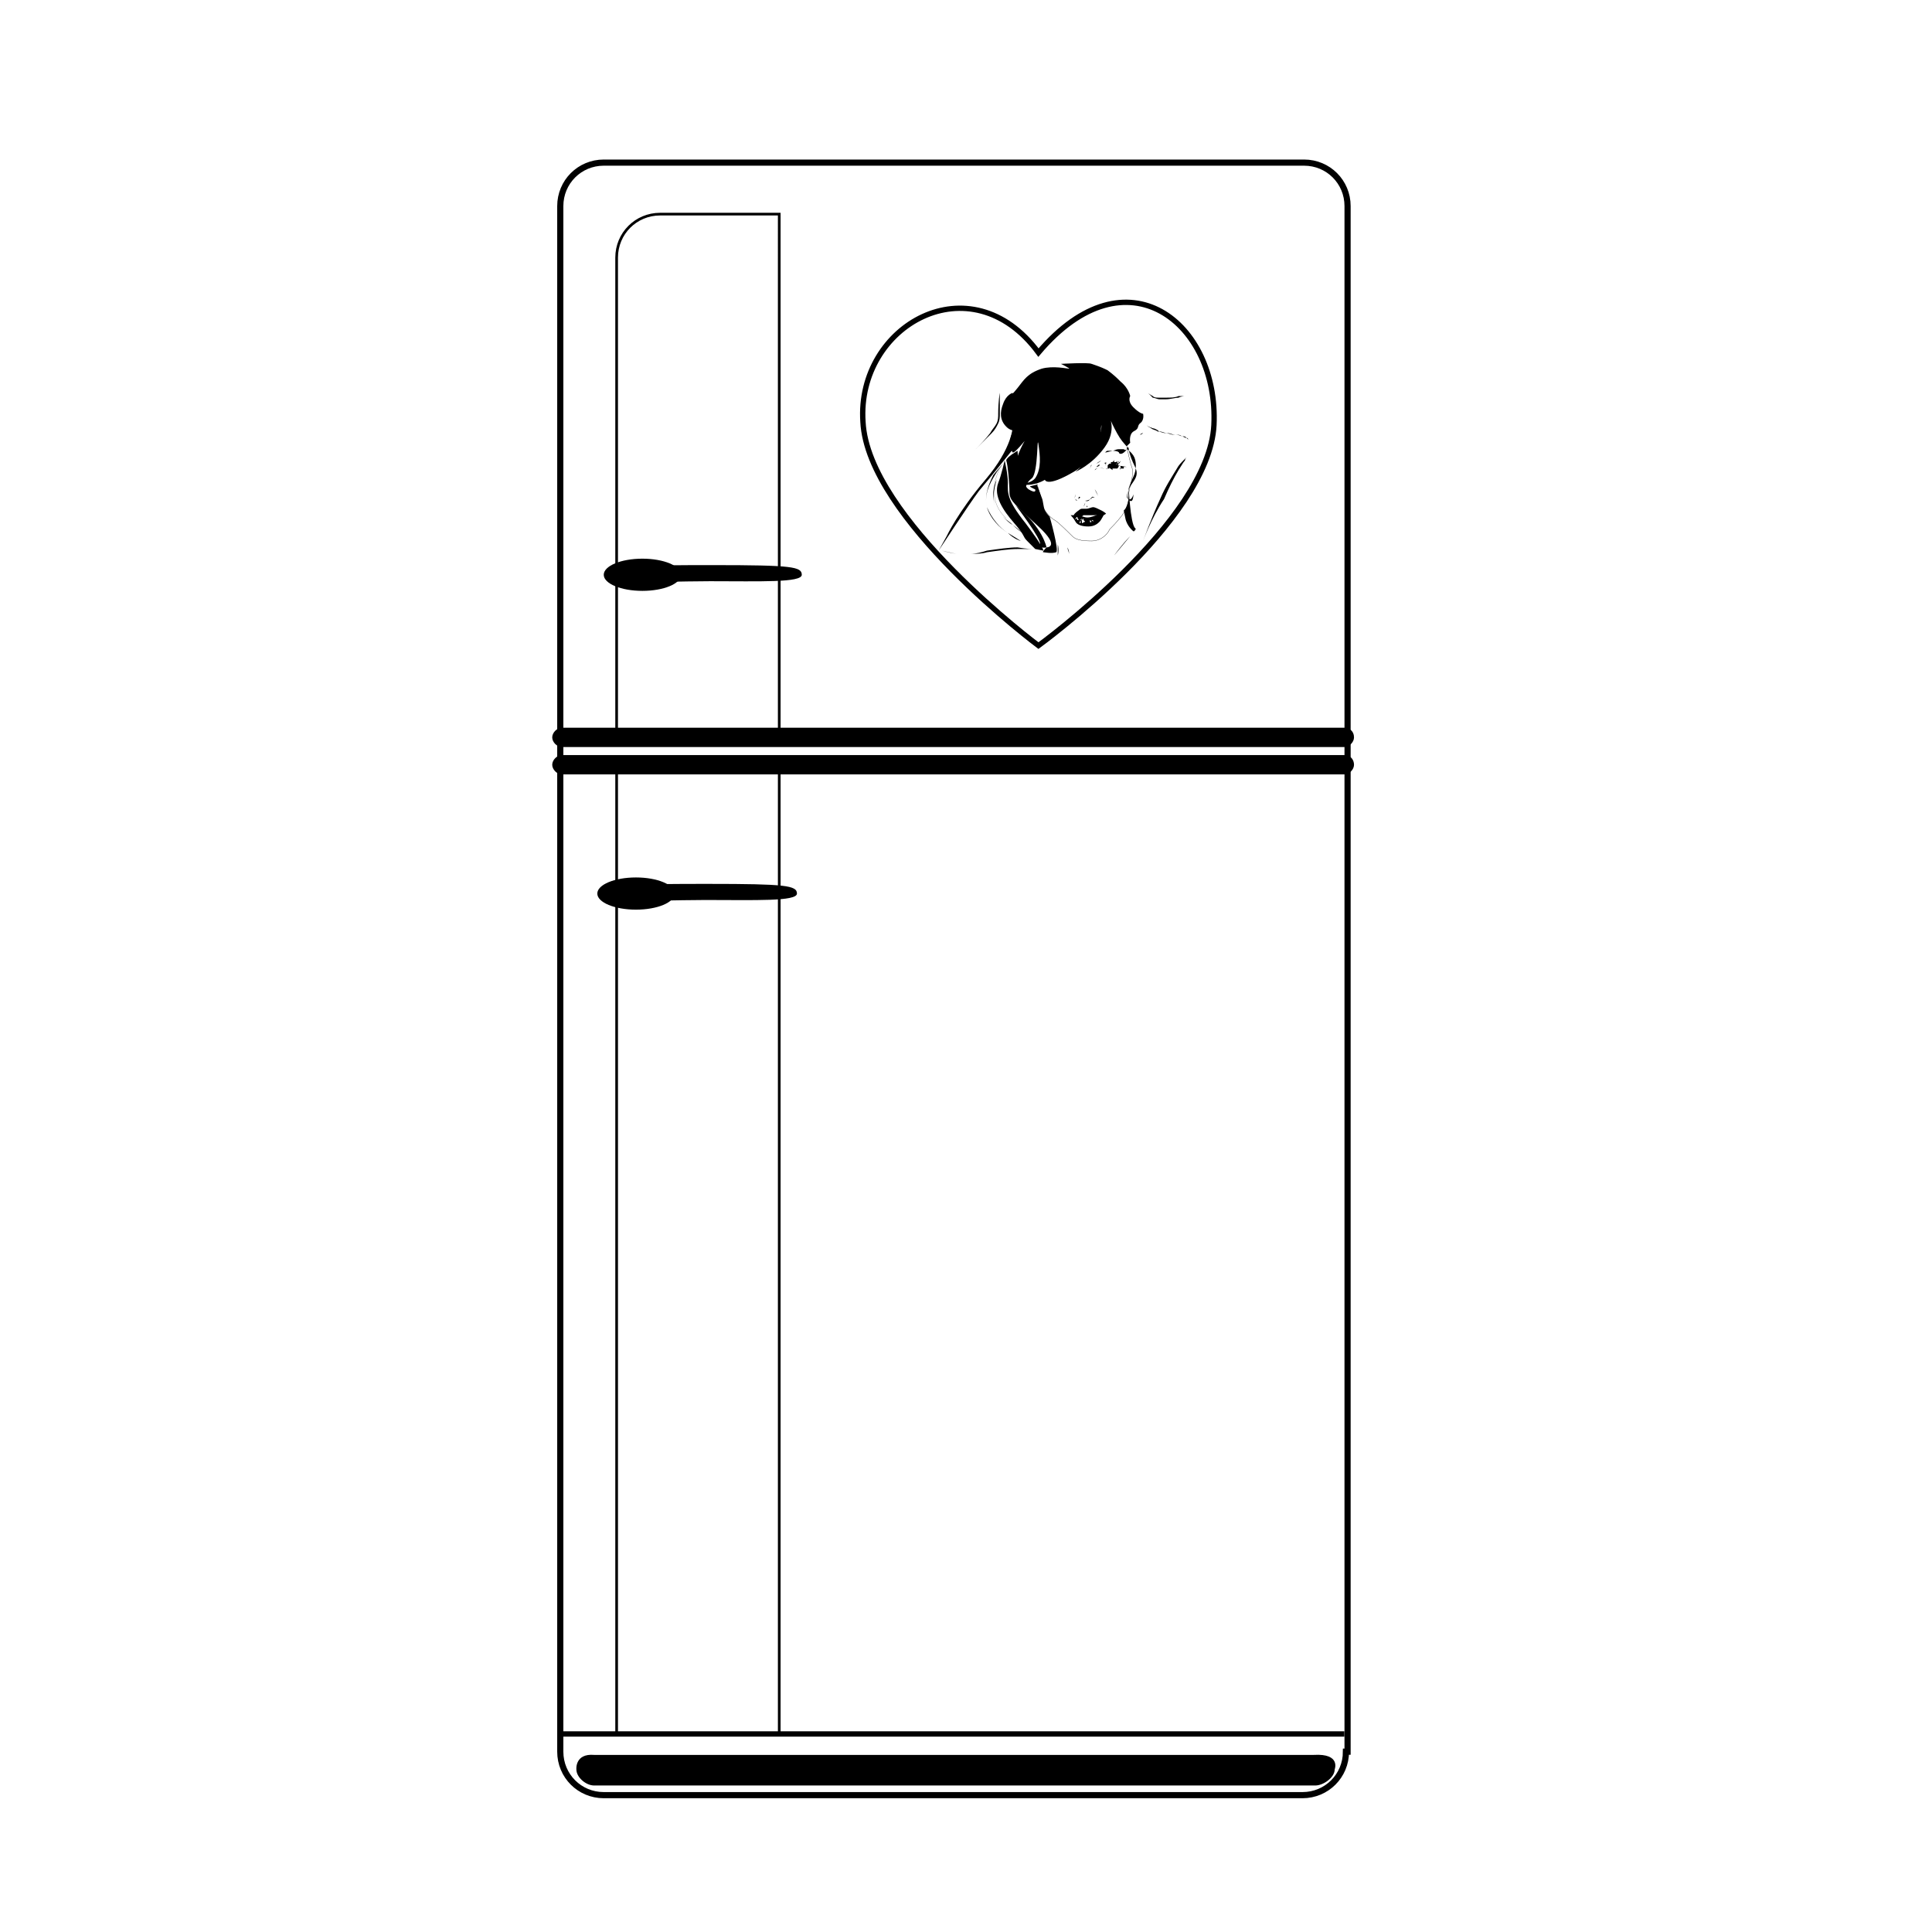 <?xml version="1.0" encoding="utf-8"?>
<!-- Generator: Adobe Illustrator 18.1.1, SVG Export Plug-In . SVG Version: 6.00 Build 0)  -->
<svg version="1.1" id="Слой_1" xmlns="http://www.w3.org/2000/svg" xmlns:xlink="http://www.w3.org/1999/xlink" x="0px" y="0px"
	 viewBox="0 0 120 120" enable-background="new 0 0 120 120" xml:space="preserve">
<path fill="none" stroke="#000000" stroke-width="0.382" stroke-miterlimit="10" d="M83.6,108.8c0,1.5-1.2,2.7-2.7,2.7H37.5
	c-1.5,0-2.7-1.2-2.7-2.7V12.8c0-1.5,1.2-2.7,2.7-2.7H81c1.5,0,2.7,1.2,2.7,2.7V108.8z"/>
<path d="M82.9,109.9c0,0.5-0.7,1-1.2,1H36.9c-0.5,0-1.1-0.5-1.1-1c0,0-0.1-1,1.1-0.9h44.7C83.3,108.9,82.9,109.9,82.9,109.9z"/>
<line fill="none" x1="34.8" y1="107.7" x2="83.6" y2="107.7"/>
<line fill="none" stroke="#000000" stroke-width="0.331" stroke-miterlimit="10" x1="34.7" y1="107.7" x2="83.5" y2="107.7"/>
<path d="M84.1,45.8c0,0.3-0.3,0.6-0.6,0.6H34.9c-0.3,0-0.6-0.3-0.6-0.6l0,0c0-0.3,0.3-0.6,0.6-0.6h48.6
	C83.8,45.2,84.1,45.4,84.1,45.8L84.1,45.8z"/>
<path d="M84.1,47.5c0,0.3-0.3,0.6-0.6,0.6H34.9c-0.3,0-0.6-0.3-0.6-0.6l0,0c0-0.3,0.3-0.6,0.6-0.6h48.6
	C83.9,46.9,84.1,47.2,84.1,47.5L84.1,47.5z"/>
<path fill="none" stroke="#000000" stroke-width="0.166" stroke-miterlimit="10" d="M48.4,45.4l-10.1,0V16c0-1.5,1.2-2.7,2.7-2.7
	h7.4V45.4z"/>
<rect x="38.3" y="47.8" fill="none" stroke="#000000" stroke-width="0.166" stroke-miterlimit="10" width="10.1" height="59.9"/>
<ellipse cx="39.9" cy="35.7" rx="2.4" ry="1"/>
<path d="M49.8,35.7c0,0.5-2.6,0.4-5.7,0.4c-1.9,0-3.7,0.1-4.7,0c-0.7,0-0.8-0.2-0.8-0.4c0-0.2,0-0.4,0.6-0.5c1-0.1,3.2-0.1,5.1-0.1
	C49.2,35.1,49.8,35.2,49.8,35.7z"/>
<ellipse cx="39.5" cy="55.5" rx="2.4" ry="1"/>
<path d="M49.5,55.5c0,0.5-2.6,0.4-5.7,0.4c-1.9,0-3.7,0.1-4.7,0c-0.7,0-0.8-0.2-0.8-0.4c0-0.2,0-0.4,0.6-0.5c1-0.1,3.2-0.1,5.1-0.1
	C48.8,54.9,49.5,55,49.5,55.5z"/>
<path fill="none" stroke="#000000" stroke-width="0.331" stroke-miterlimit="10" d="M75.4,26.4c-0.3,6-10.9,13.7-10.9,13.7
	s-10.6-7.9-10.9-13.9c-0.4-6,6.7-10,10.9-4.3C70,15.4,75.7,20.1,75.4,26.4z"/>
<g>
	<path fill="none" stroke="#000000" stroke-width="1.687528e-002" stroke-miterlimit="10" d="M70,27.8c0,0,0.2,1,0.3,1.2
		c0.1,0.3,0,0.9-0.1,1.2s-0.1,0.6-0.1,0.8c0,0.1-0.1,0.6-0.4,1c-0.3,0.4-0.7,0.8-0.8,0.9c0,0.1-0.4,0.7-1.1,0.7s-1-0.1-1.2-0.3
		s-0.9-0.9-1.1-1c-0.2-0.1-0.6-0.5-0.7-0.8c-0.1-0.3-0.1-0.5-0.2-0.8c-0.1-0.3-0.2-0.7-0.2-0.7"/>
	<path d="M68.4,31.7c-0.2-0.1-0.4-0.2-0.5-0.2s-0.3,0.1-0.4,0.1c0,0-0.1,0-0.1,0c-0.1,0-0.1,0-0.2,0c-0.1,0-0.2,0.1-0.2,0.1
		s-0.3,0.2-0.3,0.3c0,0.1-0.1,0.1-0.1,0.1s0.2,0,0.3,0c0,0,0.1,0,0.2,0c0.1,0,0.2-0.1,0.2-0.1s0.1,0,0.2,0c0.1,0,0.1,0,0.1,0
		s0,0,0,0c0,0,0,0,0,0s0.1,0,0.2,0c0.1,0,0.1,0,0.2,0c0.1,0,0.1,0,0.2,0c0.1,0,0.1,0,0.1,0s0.1,0,0.2,0s0.2-0.1,0.2-0.1
		S68.6,31.8,68.4,31.7z M66.9,31.9C66.9,31.9,66.9,31.9,66.9,31.9C66.9,31.9,66.9,31.9,66.9,31.9C66.9,31.9,66.9,31.9,66.9,31.9
		C66.9,31.9,66.9,31.9,66.9,31.9C66.9,31.9,66.9,31.9,66.9,31.9C66.9,31.9,66.9,31.9,66.9,31.9C66.9,31.8,66.9,31.8,66.9,31.9
		C66.9,31.8,66.9,31.8,66.9,31.9C66.9,31.8,66.9,31.8,66.9,31.9C66.9,31.8,66.9,31.8,66.9,31.9C66.9,31.9,66.9,31.9,66.9,31.9
		C66.9,31.9,66.9,31.9,66.9,31.9C66.9,31.9,66.9,31.9,66.9,31.9C66.9,31.9,66.9,31.9,66.9,31.9C66.9,31.9,66.9,31.9,66.9,31.9
		C66.9,31.9,66.9,31.9,66.9,31.9C66.9,31.9,66.9,31.9,66.9,31.9C66.9,31.9,66.9,31.9,66.9,31.9C66.9,31.9,66.9,31.9,66.9,31.9z
		 M67.5,31.8C67.5,31.8,67.5,31.8,67.5,31.8C67.5,31.8,67.5,31.8,67.5,31.8C67.5,31.8,67.5,31.8,67.5,31.8
		C67.5,31.8,67.5,31.8,67.5,31.8C67.5,31.8,67.5,31.8,67.5,31.8C67.5,31.7,67.5,31.7,67.5,31.8C67.5,31.7,67.5,31.7,67.5,31.8
		C67.5,31.7,67.5,31.7,67.5,31.8c0-0.1,0-0.1,0-0.1c0,0,0,0,0,0c0,0,0,0,0,0c0,0,0,0,0,0s0,0,0,0c0,0,0,0,0,0c0,0,0,0,0,0
		C67.5,31.7,67.5,31.7,67.5,31.8C67.5,31.7,67.5,31.7,67.5,31.8C67.5,31.7,67.5,31.8,67.5,31.8C67.5,31.8,67.5,31.8,67.5,31.8z
		 M67.6,31.7C67.6,31.7,67.6,31.7,67.6,31.7C67.6,31.8,67.6,31.8,67.6,31.7C67.6,31.8,67.6,31.8,67.6,31.7
		C67.6,31.8,67.6,31.8,67.6,31.7C67.6,31.8,67.6,31.8,67.6,31.7C67.6,31.7,67.6,31.7,67.6,31.7C67.6,31.7,67.6,31.7,67.6,31.7
		C67.6,31.6,67.6,31.6,67.6,31.7C67.6,31.6,67.6,31.6,67.6,31.7C67.6,31.6,67.6,31.6,67.6,31.7C67.6,31.6,67.6,31.6,67.6,31.7
		C67.6,31.6,67.6,31.6,67.6,31.7C67.6,31.6,67.6,31.6,67.6,31.7C67.6,31.6,67.6,31.7,67.6,31.7C67.6,31.7,67.6,31.7,67.6,31.7z
		 M68.2,31.8C68.2,31.8,68.2,31.8,68.2,31.8C68.2,31.8,68.2,31.8,68.2,31.8C68.2,31.8,68.2,31.8,68.2,31.8
		C68.2,31.8,68.2,31.8,68.2,31.8C68.2,31.8,68.2,31.8,68.2,31.8C68.1,31.8,68.1,31.8,68.2,31.8C68.1,31.8,68.1,31.8,68.2,31.8
		C68.2,31.8,68.2,31.8,68.2,31.8C68.2,31.8,68.2,31.8,68.2,31.8C68.2,31.8,68.2,31.8,68.2,31.8C68.2,31.8,68.2,31.8,68.2,31.8
		C68.2,31.8,68.2,31.8,68.2,31.8C68.2,31.8,68.2,31.8,68.2,31.8z"/>
	<g>
		<path d="M67.6,31.9c0,0,0.1,0,0.2,0c0.1,0,0.1,0,0.1-0.1c0,0,0-0.1,0-0.1c0,0,0,0,0,0.1c0,0-0.1,0.1-0.1,0.1
			C67.7,32,67.6,31.9,67.6,31.9z"/>
	</g>
	<g>
		<path d="M67.1,32l0.1,0c0,0,0,0,0,0c0,0,0,0,0.1,0l0.2,0l0,0l0-0.1l0,0.1l0,0l-0.2,0c0,0,0,0-0.1,0c0,0,0,0,0,0L67.1,32z"/>
	</g>
	<g>
		<path d="M67.9,31.9C67.9,31.9,67.9,31.9,67.9,31.9C67.9,31.9,68,31.9,67.9,31.9c0.1,0,0.2,0,0.2,0S68.1,31.9,67.9,31.9
			C68,31.9,67.9,31.9,67.9,31.9C67.9,31.9,67.9,31.9,67.9,31.9L67.9,31.9z"/>
	</g>
	<g>
		<path d="M68,30.4c0,0,0.1,0.2,0.2,0.4c0,0.1,0,0.1,0,0.1c0,0-0.1,0.1-0.1,0.1c-0.1,0.1-0.1,0.1-0.1,0.1s0,0,0.1-0.1
			c0,0,0.1-0.1,0.1-0.1c0,0,0-0.1,0-0.1C68.1,30.5,68,30.4,68,30.4z"/>
	</g>
	<g>
		<path d="M66.8,30.7C66.8,30.7,66.8,30.7,66.8,30.7c0,0.2-0.1,0.2,0,0.3c0,0.1,0.1,0.1,0.2,0.1c0.1,0,0.1,0,0.1,0s0,0-0.1,0
			c-0.1,0-0.1,0-0.2-0.1C66.7,30.9,66.8,30.8,66.8,30.7C66.8,30.7,66.8,30.7,66.8,30.7z"/>
	</g>
	<g>
		<path d="M66.9,31c0,0,0.1,0,0.2-0.1c0.1,0,0.1,0,0.1,0c0,0,0,0,0,0s0,0-0.1,0c0,0-0.1-0.1-0.1,0C67,31,66.9,31,66.9,31z"/>
	</g>
	<g>
		<path d="M67.4,31.1c0,0,0.2,0,0.3-0.1c0.1-0.1,0.1-0.1,0.2-0.1c0.1,0,0.1,0,0.1,0s0,0-0.1,0c-0.1,0-0.1,0.1-0.2,0.1
			C67.6,31.2,67.4,31.1,67.4,31.1z"/>
	</g>
	<path d="M67.8,30.9c0,0,0.1,0,0.1,0c0,0,0.1,0,0.1,0C68,30.9,67.8,30.8,67.8,30.9z"/>
	<path d="M67.2,31C67.2,31,67.2,31,67.2,31c-0.1,0-0.1,0-0.1,0L67.2,31z"/>
	<g>
		<path d="M67.1,32.8c0,0,0.3-0.1,0.6-0.1c0.3,0,0.6,0,0.6,0s-0.3,0-0.6,0C67.4,32.7,67.1,32.8,67.1,32.8z"/>
	</g>
	<g>
		<path d="M68.3,28.9c0,0-0.1,0.1-0.2,0.1C68,29.1,68,29.2,68,29.2c0,0,0-0.1,0.1-0.2C68.2,28.9,68.3,28.8,68.3,28.9L68.3,28.9z"/>
	</g>
	<g>
		<path d="M68,29.2c0,0,0-0.1,0.2-0.1c0.1-0.1,0.3,0,0.4,0c0.2,0,0.3,0,0.4-0.1c0.1,0,0.2-0.1,0.2-0.1c0,0-0.1,0.1-0.2,0.1
			c-0.1,0.1-0.3,0.1-0.4,0.1c-0.2,0-0.3-0.1-0.4,0C68.1,29.1,68,29.2,68,29.2z"/>
	</g>
	<g>
		<path d="M69.1,28.8C69.1,28.8,69.1,28.9,69.1,28.8c-0.2,0.1-0.2,0.2-0.3,0.2c-0.1,0-0.2,0-0.2,0c-0.1,0-0.1,0-0.1,0s0,0,0.1,0
			c0.1,0,0.2,0,0.2,0C68.9,29,68.9,28.9,69.1,28.8C69.1,28.9,69.1,28.8,69.1,28.8z"/>
	</g>
	<path fill="none" stroke="#000000" stroke-width="8.437641e-003" stroke-miterlimit="10" d="M68.1,29C68.1,29,68.2,29,68.1,29"/>
	<path d="M69.5,28.1c-0.1-0.1-0.3-0.1-0.4-0.1c0,0,0,0,0,0c0,0-0.1,0-0.1,0c0,0,0,0-0.1,0c0,0,0,0,0,0c0,0-0.1,0-0.1,0
		c-0.1,0-0.1,0.1-0.2,0.1c0,0,0,0,0,0c0,0,0,0,0,0c0,0,0,0,0,0c0,0,0,0,0,0c0,0,0,0,0,0c0,0,0,0,0,0c0,0,0,0,0,0c0,0,0,0,0,0
		c0,0,0,0,0,0c0,0,0,0-0.1,0c0,0,0,0,0,0c0,0-0.1,0-0.1,0c0,0,0,0-0.1,0c0,0,0,0,0,0c0,0-0.1,0-0.1,0c0,0-0.1,0-0.1,0c0,0,0,0,0,0
		c0,0,0,0,0,0c0,0,0,0,0,0c0,0,0,0,0,0c0,0,0,0,0,0c0,0,0,0,0.1,0c0,0,0,0,0,0c0,0,0,0,0,0c0,0,0,0,0,0l-0.1,0c0,0,0,0,0,0
		c0,0,0,0,0,0c0,0,0,0,0,0c0,0,0,0,0,0c0,0,0,0,0,0c0,0,0.1,0,0.1,0c0,0,0,0,0,0c0,0,0-0.1,0.1,0c0,0,0,0,0,0c0,0,0,0,0,0
		c0,0,0,0,0,0c0,0,0,0,0,0c0,0,0,0,0,0c0,0,0,0,0,0c0,0,0,0,0,0c0,0,0.1,0,0.1,0c0,0,0,0,0,0c0,0,0,0,0,0c0,0,0,0,0,0c0,0,0,0,0,0
		c0,0,0,0,0,0c0,0,0,0,0,0c0,0,0,0,0,0c0,0,0,0,0.1,0c0,0,0,0,0.1,0c0,0,0,0,0.1,0c0,0,0,0,0,0c0,0,0,0,0,0c0,0,0.4-0.1,0.4-0.1
		c0.1,0,0.2-0.1,0.4-0.1c0.1,0,0.2,0,0.3,0c0,0,0.1,0.1,0.2,0C69.7,28.3,69.5,28.2,69.5,28.1z M68.3,28.6
		C68.3,28.5,68.3,28.5,68.3,28.6C68.3,28.5,68.3,28.5,68.3,28.6z"/>
	<path d="M69.5,28.8C69.5,28.8,69.5,28.8,69.5,28.8C69.5,28.8,69.5,28.8,69.5,28.8C69.5,28.8,69.5,28.7,69.5,28.8
		C69.5,28.7,69.5,28.7,69.5,28.8c0.1-0.1,0.1-0.2,0.1-0.2c0,0,0,0.1,0,0.1C69.5,28.7,69.5,28.7,69.5,28.8
		C69.4,28.8,69.4,28.8,69.5,28.8L69.5,28.8c-0.1-0.1,0-0.1,0-0.2c0,0,0,0,0,0.1c0,0,0,0,0,0c0,0,0,0,0,0c0,0-0.1,0.1-0.1,0.1
		c0,0,0,0,0,0c0,0,0,0,0-0.1c0,0-0.1,0.1-0.1,0.1c0,0,0.1-0.1,0.1-0.1c0,0,0-0.1,0-0.1c0,0,0,0.1-0.1,0.1l0,0c0,0,0,0,0,0
		c0,0,0,0-0.1,0c0,0,0,0,0,0l0,0c0,0,0,0,0,0c0,0,0-0.1,0-0.1c0,0,0-0.1,0-0.1c0,0,0,0.1,0,0.1c0,0,0,0,0,0c0,0,0,0,0-0.1
		c0,0.1,0,0.1-0.1,0.2c0,0,0,0,0,0c0,0,0,0,0,0c0,0,0,0,0,0c0,0,0,0,0,0c0,0,0,0,0,0c0,0,0,0,0,0c0,0,0,0,0,0c0-0.1,0-0.1,0-0.2
		c0,0,0,0.1,0,0.1c0,0,0,0,0,0c0,0,0,0,0,0c0,0,0,0,0,0c0,0,0,0,0,0c0,0,0,0.1,0,0.1c0,0,0,0,0,0c0,0,0,0,0,0c0,0,0,0,0,0
		c0,0,0,0,0,0c0,0,0,0,0,0c0,0,0,0,0,0c0,0,0-0.1,0-0.1c0,0,0,0,0,0l0,0.1c0,0,0,0,0,0c0,0,0-0.1,0-0.1c0,0,0,0,0,0c0,0,0,0.1,0,0.1
		c0,0,0,0,0,0c0,0,0,0,0,0c0,0,0,0,0-0.1c0,0,0,0,0,0.1c0,0,0,0,0,0c0,0,0,0,0,0c0,0,0,0,0,0l0,0l0,0c0,0,0,0,0,0c0,0,0,0,0,0
		c0,0,0,0,0,0c0,0,0,0,0,0c0,0,0,0,0,0c0,0,0,0,0,0c0,0,0,0,0,0c0,0,0,0,0,0c0,0,0,0,0,0c0,0,0,0,0,0c0,0,0,0,0,0c0,0,0,0,0,0
		c0,0,0,0,0,0l0,0c0,0,0,0,0,0c0,0,0,0,0,0c0,0,0,0-0.1,0c0,0,0,0.1,0,0.1l0,0c0,0,0,0,0,0c0,0,0,0,0,0c0,0,0,0,0,0c0,0,0,0,0,0
		c0,0,0,0,0,0c0,0,0,0,0-0.1c0,0,0,0,0,0c0,0,0,0,0,0c0,0,0,0,0,0c0,0,0,0,0,0c0,0,0,0,0,0c0,0,0,0,0,0l0,0c0,0,0,0,0,0c0,0,0,0,0,0
		c0,0,0,0,0,0c0,0,0,0,0,0c0,0,0,0,0,0c0,0,0,0,0,0c0,0,0,0,0,0c0,0,0,0,0,0c0,0,0,0,0,0c0,0,0,0,0,0.1c0,0,0,0,0,0c0,0,0,0,0,0
		c0,0,0,0,0,0c0,0,0,0,0,0c0,0,0,0,0,0c0,0,0,0,0,0c0,0,0,0,0,0l0,0c0,0,0,0,0,0c0,0,0,0-0.1,0c0,0,0,0-0.1,0.1c0,0,0,0,0,0
		c0,0,0,0,0,0c0,0,0,0,0,0c0,0,0,0,0,0c0,0,0,0,0,0c0,0,0,0,0,0c0,0,0,0,0,0.1c0,0,0,0,0,0c0,0,0,0,0,0.1c0,0,0,0,0,0c0,0,0,0,0.1,0
		c0,0,0,0,0,0c0,0,0-0.1,0-0.1c0,0,0,0,0,0c0,0,0,0,0,0c0,0,0,0,0-0.1c0,0,0,0,0,0c0,0,0,0,0,0c0,0,0,0,0,0c0,0,0,0,0,0c0,0,0,0,0,0
		c0,0,0,0,0,0.1c0,0.1,0.1,0.1,0.2,0.2c0,0,0,0,0,0c0,0,0,0,0,0c0,0,0,0,0,0c0,0,0,0,0-0.1c0,0,0,0,0,0c0,0,0,0,0.1,0c0,0,0,0,0,0
		l0,0c0,0,0,0,0,0c0,0,0,0,0,0c0,0,0,0,0,0c0,0,0,0,0,0c0,0,0,0,0,0c0,0,0,0,0,0c0,0,0,0,0,0c0,0,0,0,0,0c0,0,0.1,0,0.2,0
		c0.1-0.1,0.1-0.2,0.1-0.2c0,0,0.1,0,0.1,0.1c0,0,0,0,0,0c0,0,0,0.1,0,0.1c0,0,0,0,0,0c0,0,0,0,0.1,0c0,0,0,0,0,0c0,0-0.1,0-0.1,0
		c0,0,0,0,0,0c0,0,0,0,0,0c0,0,0,0,0,0c0,0,0,0,0,0c0,0,0,0,0,0c0,0-0.1,0-0.1,0c0,0,0.1,0,0.1,0.1c0,0,0,0,0,0c0,0,0,0,0-0.1l0,0
		c0,0,0,0,0,0c0,0,0,0,0,0c0,0,0,0,0,0c0,0,0,0,0.1,0c0,0,0,0,0,0.1c0,0,0,0,0,0c0,0,0,0,0,0c0,0,0,0,0,0c0,0,0,0,0,0c0,0,0,0,0,0
		c0,0,0,0,0,0c0,0,0,0,0-0.1c0,0,0,0,0,0l0,0c0,0,0,0,0,0c0,0,0,0,0,0l0,0c0,0,0,0,0,0c0,0,0,0,0,0c0,0,0,0,0,0c0.1,0,0.1,0,0.2,0
		c0,0,0,0,0,0c0,0,0,0-0.1,0l0,0c0,0,0,0,0,0c0-0.1,0,0,0,0c0,0,0,0,0,0c0,0,0,0,0,0c0,0,0,0,0,0c0,0,0,0,0,0c0,0,0,0,0,0
		c0,0,0,0,0-0.1c0,0,0,0,0,0c0,0,0,0,0,0c0,0,0,0,0,0c0,0,0,0,0,0c0,0,0,0,0.1,0c0,0,0,0,0.1,0c0,0,0,0,0,0
		C69.3,28.9,69.4,28.9,69.5,28.8C69.4,28.9,69.4,28.9,69.5,28.8C69.4,28.9,69.5,28.8,69.5,28.8C69.5,28.8,69.5,28.8,69.5,28.8
		C69.5,28.8,69.5,28.8,69.5,28.8C69.5,28.8,69.5,28.8,69.5,28.8C69.5,28.8,69.4,28.8,69.5,28.8C69.4,28.8,69.4,28.8,69.5,28.8z
		 M68.3,28.8C68.3,28.8,68.3,28.8,68.3,28.8C68.3,28.8,68.3,28.8,68.3,28.8C68.3,28.8,68.3,28.8,68.3,28.8
		C68.3,28.8,68.3,28.8,68.3,28.8z M68.3,28.8C68.3,28.8,68.4,28.8,68.3,28.8C68.4,28.8,68.4,28.8,68.3,28.8
		C68.4,28.8,68.4,28.8,68.3,28.8z M68.5,28.9C68.5,28.9,68.5,28.9,68.5,28.9C68.5,28.9,68.5,28.9,68.5,28.9
		C68.5,28.9,68.5,28.9,68.5,28.9z M68.5,29L68.5,29C68.5,29,68.5,29,68.5,29C68.5,29,68.5,29,68.5,29L68.5,29
		C68.5,29,68.5,29,68.5,29z M68.5,28.9C68.5,28.9,68.5,28.9,68.5,28.9C68.5,28.9,68.5,28.9,68.5,28.9C68.5,28.9,68.5,28.9,68.5,28.9
		C68.5,28.9,68.5,28.9,68.5,28.9C68.5,28.9,68.5,28.9,68.5,28.9C68.5,28.9,68.5,28.9,68.5,28.9C68.5,28.9,68.5,28.9,68.5,28.9z
		 M68.7,28.8C68.7,28.9,68.6,28.9,68.7,28.8C68.6,28.8,68.6,28.8,68.7,28.8C68.6,28.8,68.6,28.8,68.7,28.8
		C68.6,28.8,68.6,28.8,68.7,28.8c-0.1,0-0.1-0.1-0.1-0.1C68.6,28.8,68.6,28.8,68.7,28.8c-0.1-0.1-0.1-0.1-0.1-0.1
		C68.6,28.7,68.6,28.7,68.7,28.8c0-0.1,0-0.1,0-0.1C68.6,28.8,68.6,28.8,68.7,28.8C68.7,28.8,68.7,28.8,68.7,28.8
		C68.7,28.8,68.7,28.8,68.7,28.8C68.7,28.8,68.7,28.8,68.7,28.8z M68.8,28.9C68.7,28.9,68.7,28.9,68.8,28.9
		C68.7,28.9,68.7,28.9,68.8,28.9C68.8,28.9,68.8,28.9,68.8,28.9C68.8,28.9,68.8,29,68.8,28.9z M69.1,28.6
		C69.1,28.6,69.1,28.6,69.1,28.6C69.1,28.6,69.1,28.6,69.1,28.6z M69.3,28.8C69.3,28.8,69.4,28.8,69.3,28.8
		C69.4,28.8,69.4,28.8,69.3,28.8C69.4,28.8,69.4,28.9,69.3,28.8z M69.4,28.8C69.4,28.8,69.4,28.8,69.4,28.8
		C69.4,28.8,69.4,28.8,69.4,28.8C69.4,28.8,69.4,28.8,69.4,28.8z"/>
	<path d="M68.5,29.2C68.5,29.1,68.5,29.1,68.5,29.2C68.5,29.1,68.5,29.1,68.5,29.2C68.5,29.1,68.5,29.1,68.5,29.2
		C68.5,29.1,68.5,29.1,68.5,29.2C68.5,29.1,68.5,29.1,68.5,29.2C68.5,29.1,68.5,29.1,68.5,29.2C68.6,29.1,68.6,29.1,68.5,29.2
		C68.5,29.1,68.5,29.2,68.5,29.2z"/>
	<path d="M68.7,29.2C68.6,29.2,68.6,29.2,68.7,29.2C68.6,29.1,68.6,29.1,68.7,29.2C68.6,29.1,68.6,29.1,68.7,29.2
		C68.6,29.1,68.6,29.1,68.7,29.2C68.6,29.1,68.6,29.1,68.7,29.2C68.6,29.1,68.6,29.1,68.7,29.2C68.7,29.1,68.7,29.1,68.7,29.2
		C68.7,29.1,68.7,29.1,68.7,29.2C68.7,29.1,68.7,29.1,68.7,29.2C68.7,29.1,68.7,29.1,68.7,29.2C68.7,29.1,68.7,29.1,68.7,29.2z"/>
	<path d="M68.7,29.1C68.7,29.1,68.8,29.1,68.7,29.1C68.8,29.1,68.8,29.1,68.7,29.1C68.8,29.1,68.8,29.1,68.7,29.1
		C68.8,29.1,68.8,29.1,68.7,29.1C68.8,29.1,68.8,29.2,68.7,29.1C68.8,29.2,68.8,29.2,68.7,29.1C68.7,29.2,68.7,29.1,68.7,29.1
		C68.7,29.1,68.7,29.1,68.7,29.1z"/>
	<path d="M68.3,29.1C68.4,29.1,68.4,29.1,68.3,29.1C68.4,29.1,68.4,29.1,68.3,29.1C68.4,29.1,68.4,29.1,68.3,29.1
		C68.3,29.1,68.3,29.1,68.3,29.1z"/>
	<path d="M68.5,29.1C68.5,29.1,68.5,29.1,68.5,29.1C68.4,29.1,68.4,29.1,68.5,29.1C68.4,29.1,68.4,29.1,68.5,29.1z"/>
	<path d="M68.4,29.1C68.4,29.1,68.4,29.1,68.4,29.1C68.4,29.1,68.4,29.1,68.4,29.1C68.4,29.1,68.4,29.1,68.4,29.1
		C68.4,29.1,68.4,29.1,68.4,29.1z"/>
	<g>
		<path d="M67.9,29.1c0,0,0.1-0.1,0.2-0.3c0.1-0.1,0.3-0.2,0.3-0.2l0,0c0,0-0.1,0.1-0.3,0.2C68,29,67.9,29.1,67.9,29.1z"/>
	</g>
	<path d="M68.8,25.7c0.1,0.1,0.6,1-0.2,2.1s-1.8,1.5-1.8,1.5s0.9-0.7,1.3-1.7c0.4-1,0.3-1.2,0.3-1.2s0,1.9-1.7,2.9
		c-1.7,1-1.8,0.5-1.8,0.5s-0.6,0.4-1.4,0.3c-0.7-0.1,0.4,0.1,0.8-0.4c0.4-0.6,0.3-1.4,0.2-2.1s0,1.7-0.4,2.1
		c-0.4,0.3-0.5,0.7-0.2,0.8s-2.3-0.5,0.4-4.1c2.7-3.6-1.1,1.9-1.4,1.7c0,0-0.3-0.4-0.1-1c0.2-0.6,0.1-0.2-0.3-0.6s-0.4-0.9-0.2-1.4
		c0.2-0.6,0.6-0.7,0.6-0.7s-0.1,0.2,0.3-0.3c0.4-0.5,0.6-0.9,1.5-1.2c0.7-0.2,1.6,0,1.7,0c0.1,0-0.5-0.3-0.5-0.3s1.7-0.1,1.9,0
		c0.6,0.2,0.8,0.3,1,0.4c0.4,0.3,0.6,0.5,0.8,0.7c0.5,0.4,0.6,0.9,0.6,0.9s-0.2,0.3,0.2,0.7c0.4,0.4,0.6,0.4,0.6,0.4
		s0.1,0.4-0.2,0.6c-0.2,0.2,0,0.3-0.4,0.5c-0.3,0.2-0.2,0.7-0.2,0.7l-0.2,0.2l0,0.2c0,0,0.2,0.1,0.4,0.4s0.2,0.9,0,1.3
		c-0.2,0.4-0.5,1.2-0.3,1.4c0.2,0.1,0.3-0.3,0.3-0.3s0,0.8-0.4,0.2C70,30,70.9,29.8,70.5,29c-0.4-0.8-0.4-1.2-0.4-1.2s0,0.1-0.4-0.4
		C69.3,26.9,68.8,25.7,68.8,25.7z"/>
	<path d="M70.1,30.2c0,0,0.1,2.3,0.4,2.6c0.1,0.1,0,0.1,0,0.1c0,0.1-0.1,0.1-0.1,0.1s-0.4-0.3-0.5-0.8c-0.1-0.5-0.1-0.5-0.1-0.5
		s0.2-0.1,0.3-0.7C70.1,30.9,70.1,30.6,70.1,30.2z"/>
	<g>
		<path d="M70.2,29.9C70.2,29.9,70.2,29.9,70.2,29.9c0.1,0,0.2-0.1,0.2-0.2c0.1-0.1,0.1-0.3,0.1-0.3s0,0.1-0.1,0.3
			C70.4,29.8,70.3,29.9,70.2,29.9C70.2,29.9,70.2,29.9,70.2,29.9z"/>
	</g>
	<path d="M62.4,28.6c0,0-0.2,0.9-0.4,1.4c-0.3,0.8,0.3,1.7,1,2.5c0.7,0.8,0.5,0.8,0.8,1.1c0.1,0.1,0.5,0.5,0.5,0.5l0.5,0.1
		c0,0,0.1-0.1-1.1-1.7c-1.2-1.5-1.1-1.9-1.1-2.5C62.6,29.4,62.4,28.6,62.4,28.6z"/>
	<path d="M65,34c0,0,0.9,0-0.5-1.3c-1.4-1.3-1.8-1.6-1.8-2.1c0-0.6-0.1-1.7-0.2-2c0-0.2,0.7-0.6,0.7-0.6s0.1,2,0.7,2.4
		c0.5,0.3,0.4,0,0.4,0s0,0-0.2-0.1s-0.1-0.1-0.1-0.1l0.4-0.1c0,0,0.2,0.5,0.3,0.8c0.1,0.2,0.1,0.6,0.2,0.8c0.1,0.2,0.3,0.4,0.3,0.4
		s0.6,2.1,0.4,2.2c-0.3,0.1-0.7,0-0.8,0S65,34,65,34z"/>
	<path d="M63.1,31.4c0,0,1.6,2.1,1.5,2.4s0.4,0.2,0.4,0.2S64.8,32.8,63.1,31.4z"/>
	<path d="M65.7,34.5c0,0,0.1-0.3,0-0.7"/>
	<g>
		<path d="M62.4,28.7c0,0-0.3,0.3-0.6,0.8c-0.3,0.5-0.7,1.2-0.5,2c0.3,0.7,0.8,1.3,1.3,1.6c0.5,0.3,0.8,0.5,0.8,0.5
			s-0.4-0.1-0.8-0.5c-0.5-0.3-1.1-0.9-1.3-1.6c-0.2-0.8,0.2-1.6,0.4-2C62.1,29,62.4,28.7,62.4,28.7L62.4,28.7z"/>
	</g>
	<g>
		<path d="M62.2,29.1c0,0-0.2,0.2-0.3,0.7c-0.2,0.4-0.3,1-0.1,1.6c0.1,0.3,0.3,0.5,0.5,0.7c0.2,0.2,0.4,0.4,0.6,0.5
			c0.3,0.3,0.6,0.5,0.6,0.5s-0.2-0.2-0.6-0.5c-0.2-0.2-0.4-0.3-0.6-0.5c-0.2-0.2-0.4-0.4-0.5-0.7c-0.2-0.6,0-1.2,0.1-1.6
			C62,29.3,62.2,29.1,62.2,29.1L62.2,29.1z"/>
	</g>
	<path fill="none" stroke="#000000" stroke-width="8.437641e-003" stroke-miterlimit="10" d="M62.2,28.9c0,0-1.2,1.9,0.3,3.3"/>
	<path d="M68.1,32c-0.3,0.1-0.5,0.2-0.8,0.1S66.9,32,66.8,32c-0.1,0-0.3,0-0.3,0s0.2,0.2,0.3,0.4c0.1,0.2,0.4,0.3,0.8,0.3
		c0.4,0,0.6-0.2,0.7-0.3c0.1-0.1,0.3-0.5,0.3-0.5S68.3,31.8,68.1,32z M66.8,32.2L66.8,32.2L66.8,32.2L66.8,32.2L66.8,32.2l-0.1,0
		l0,0v0h0L66.8,32.2L66.8,32.2L66.8,32.2L66.8,32.2L66.8,32.2z M67.4,32.3C67.4,32.3,67.4,32.3,67.4,32.3
		C67.4,32.3,67.4,32.3,67.4,32.3C67.4,32.3,67.4,32.3,67.4,32.3C67.4,32.3,67.4,32.3,67.4,32.3C67.4,32.3,67.4,32.3,67.4,32.3
		C67.4,32.3,67.4,32.3,67.4,32.3C67.4,32.3,67.4,32.3,67.4,32.3C67.4,32.3,67.4,32.3,67.4,32.3C67.4,32.3,67.4,32.3,67.4,32.3
		C67.4,32.3,67.4,32.3,67.4,32.3C67.4,32.3,67.4,32.3,67.4,32.3C67.4,32.3,67.4,32.3,67.4,32.3C67.4,32.3,67.4,32.3,67.4,32.3
		C67.4,32.3,67.4,32.3,67.4,32.3C67.4,32.3,67.4,32.3,67.4,32.3C67.4,32.3,67.4,32.2,67.4,32.3C67.4,32.2,67.4,32.3,67.4,32.3z
		 M66.8,32.3C66.8,32.3,66.8,32.3,66.8,32.3C66.8,32.3,66.8,32.3,66.8,32.3C66.8,32.3,66.8,32.3,66.8,32.3
		C66.8,32.3,66.8,32.3,66.8,32.3C66.8,32.2,66.8,32.2,66.8,32.3C66.9,32.2,66.9,32.2,66.8,32.3c0-0.1,0.1-0.1,0.1-0.1c0,0,0,0,0,0
		s0,0,0,0C66.9,32.2,66.9,32.2,66.8,32.3C66.9,32.2,66.9,32.2,66.8,32.3C66.9,32.2,66.9,32.2,66.8,32.3
		C66.8,32.2,66.8,32.3,66.8,32.3C66.8,32.3,66.8,32.3,66.8,32.3C66.8,32.3,66.8,32.3,66.8,32.3z M67,32.3L67,32.3L67,32.3l-0.1,0
		l0-0.1l-0.1,0.1l0-0.1l0.1-0.1L67,32.3l0-0.1L67,32.3l0.1-0.1L67,32.3L67,32.3z M67.1,32.5L67.1,32.5
		C67.1,32.4,67.1,32.4,67.1,32.5c-0.1,0,0-0.1,0-0.2l0.1-0.1l-0.1,0.1l0.1-0.1L67.1,32.5L67.1,32.5z M67.4,32.4L67.4,32.4L67.4,32.4
		L67.4,32.4l-0.2,0.1l0-0.1l0,0l0-0.1l-0.1,0.1l0-0.1l0.1,0v0l0.1-0.1l0,0.1L67.4,32.4L67.4,32.4C67.4,32.4,67.4,32.4,67.4,32.4
		c0-0.1,0-0.1,0-0.1L67.4,32.4z M67.9,32.3C67.9,32.3,67.9,32.3,67.9,32.3C67.9,32.3,67.9,32.3,67.9,32.3
		C67.9,32.2,67.9,32.2,67.9,32.3C67.9,32.2,67.9,32.2,67.9,32.3C67.9,32.2,67.9,32.2,67.9,32.3C67.9,32.2,67.9,32.2,67.9,32.3
		C67.9,32.2,67.9,32.2,67.9,32.3C67.9,32.2,67.9,32.2,67.9,32.3C67.9,32.3,67.9,32.3,67.9,32.3C67.9,32.3,67.9,32.3,67.9,32.3
		C67.9,32.3,67.9,32.3,67.9,32.3C67.9,32.3,67.9,32.3,67.9,32.3C67.9,32.3,67.9,32.3,67.9,32.3C67.9,32.3,67.9,32.3,67.9,32.3
		C67.9,32.3,67.9,32.3,67.9,32.3C67.9,32.3,67.9,32.3,67.9,32.3C67.9,32.3,67.9,32.3,67.9,32.3C67.9,32.3,67.9,32.3,67.9,32.3z
		 M67.5,32.6C67.5,32.6,67.5,32.6,67.5,32.6C67.5,32.6,67.5,32.6,67.5,32.6C67.5,32.5,67.5,32.5,67.5,32.6
		C67.5,32.5,67.5,32.5,67.5,32.6c0-0.1,0-0.1,0-0.2c0,0,0,0,0-0.1c0,0,0,0,0-0.1c0,0,0,0,0,0c0,0,0,0,0,0s0,0,0,0c0,0,0,0,0,0
		c0,0,0,0.1,0,0.1C67.5,32.4,67.5,32.5,67.5,32.6C67.5,32.5,67.5,32.5,67.5,32.6C67.5,32.5,67.5,32.5,67.5,32.6
		C67.5,32.6,67.5,32.6,67.5,32.6C67.5,32.6,67.5,32.6,67.5,32.6C67.6,32.6,67.6,32.6,67.5,32.6C67.6,32.6,67.6,32.6,67.5,32.6z
		 M67.8,32.4L67.8,32.4L67.8,32.4C67.8,32.4,67.7,32.4,67.8,32.4c-0.1,0.1-0.1,0-0.1,0l0,0.1l0-0.1c0,0,0,0,0,0.1c0,0,0-0.1,0-0.1
		l0,0.1c0,0,0,0,0-0.2l0,0l0,0l0,0c0,0,0,0,0,0c0,0,0,0.1,0,0.1v-0.1l0,0l0,0l0,0L67.8,32.4l-0.1-0.1L67.8,32.4L67.8,32.4L67.8,32.4
		L67.8,32.4z M67.9,32.4C67.9,32.4,67.9,32.4,67.9,32.4C67.9,32.4,67.9,32.4,67.9,32.4C67.9,32.4,67.9,32.4,67.9,32.4
		C67.9,32.4,67.9,32.3,67.9,32.4C67.9,32.3,67.9,32.3,67.9,32.4C67.9,32.3,67.9,32.3,67.9,32.4c-0.1-0.1-0.1-0.1-0.1-0.1
		c0,0,0,0,0,0c0,0,0,0,0,0c0,0,0,0,0,0c0,0,0,0,0,0s0,0,0,0c0,0,0,0,0,0c0,0,0,0,0,0c0,0,0,0,0,0C67.9,32.3,67.9,32.3,67.9,32.4
		C67.9,32.3,67.9,32.3,67.9,32.4C67.9,32.3,67.9,32.3,67.9,32.4C67.9,32.3,67.9,32.3,67.9,32.4C67.9,32.3,67.9,32.4,67.9,32.4
		C67.9,32.4,67.9,32.4,67.9,32.4C67.9,32.4,67.9,32.4,67.9,32.4C67.9,32.4,67.9,32.4,67.9,32.4C67.9,32.4,67.9,32.4,67.9,32.4z"/>
	<g>
		<path d="M67.4,31.2C67.4,31.2,67.4,31.3,67.4,31.2c0,0.1-0.1,0.2-0.1,0.3c0.1,0,0.1,0,0.2,0c0.1,0,0-0.1,0-0.1c0,0,0,0,0,0.1
			c0,0-0.1,0-0.2,0C67.3,31.4,67.4,31.4,67.4,31.2C67.4,31.3,67.4,31.2,67.4,31.2z"/>
	</g>
	<g>
		<path d="M67.8,28.9c0,0-0.1,0.1-0.1,0.3c0,0.1,0,0.3,0,0.3s0-0.1,0-0.3C67.7,29,67.8,28.8,67.8,28.9z"/>
	</g>
	<g>
		<path d="M62.1,24.4c0,0-0.1,0.5-0.1,1.3c0,0.2,0,0.4-0.1,0.6c-0.1,0.2-0.3,0.4-0.4,0.6c-0.3,0.4-0.7,0.8-1,1.1
			c-1.5,1.5-3,2.9-3,2.9s1.5-1.4,3-2.9c0.4-0.4,0.7-0.7,1.1-1.1c0.2-0.2,0.3-0.4,0.4-0.6c0.1-0.2,0.1-0.4,0.1-0.6
			C62.1,24.9,62.1,24.4,62.1,24.4z"/>
	</g>
	<path d="M62.9,26.5c0,0,0,1.3-1.7,3.3s-2.4,3.5-2.4,3.5l-0.5,0.9c0,0,1.9-2.9,2.5-3.7c0.6-0.7,2.2-2.7,2.2-2.7S63.1,26.8,62.9,26.5
		z"/>
	<g>
		<path d="M69.2,34.5c0,0,0.5-0.7,1-1.2c0.1-0.1,0.3-0.3,0.4-0.4c0.1-0.1,0.3-0.2,0.4-0.3c0.2-0.2,0.4-0.3,0.4-0.3s-0.2,0.1-0.4,0.3
			c-0.1,0.1-0.3,0.2-0.4,0.3c-0.1,0.1-0.3,0.3-0.4,0.4C69.7,33.9,69.2,34.5,69.2,34.5z"/>
	</g>
	<g>
		<path d="M71,33.6c0,0,0.5-1.4,1.1-2.7c0.3-0.7,0.7-1.3,1-1.8c0.1-0.2,0.3-0.4,0.4-0.5c0.1-0.1,0.2-0.2,0.2-0.2s-0.1,0.1-0.1,0.2
			c-0.1,0.1-0.2,0.3-0.4,0.6c-0.3,0.5-0.6,1.1-0.9,1.8C71.5,32.2,71,33.6,71,33.6z"/>
	</g>
	<g>
		<path d="M71.3,24.4c0,0,0.1,0.1,0.3,0.2c0.1,0.1,0.2,0.1,0.4,0.1c0.1,0,0.3,0,0.4,0c0.3,0,0.6,0,0.8-0.1c0.2,0,0.4,0,0.4,0
			s-0.2,0-0.4,0.1c-0.2,0-0.5,0.1-0.8,0.1c-0.2,0-0.3,0-0.4,0c-0.1,0-0.3-0.1-0.4-0.1C71.4,24.5,71.3,24.4,71.3,24.4z"/>
	</g>
	<g>
		<path d="M71.2,26.4c0,0,0.1,0.1,0.4,0.2c0.1,0,0.3,0.1,0.4,0.2c0.2,0,0.3,0.1,0.5,0.1c0.2,0,0.3,0.1,0.5,0.1c0.2,0,0.3,0,0.4,0.1
			c0.1,0,0.2,0.1,0.3,0.1c0.1,0,0.1,0.1,0.1,0.1s0,0-0.1-0.1c-0.1-0.1-0.1-0.1-0.3-0.1C73.2,27,73.1,27,72.9,27
			c-0.2,0-0.3-0.1-0.5-0.1c-0.2,0-0.3-0.1-0.5-0.1c-0.1-0.1-0.3-0.1-0.4-0.2C71.3,26.5,71.2,26.4,71.2,26.4z"/>
	</g>
	<g>
		<path d="M72.1,26.9c0,0-0.1,0-0.2,0c-0.1,0-0.2,0-0.3,0c-0.1,0-0.2,0-0.3,0c-0.1,0-0.2,0-0.3,0c-0.1,0-0.2,0.1-0.2,0.1
			c-0.1,0.1-0.2,0.1-0.2,0.1s0.1,0,0.2-0.1c0.1,0,0.2-0.1,0.2-0.1c0.1,0,0.2,0,0.3,0c0.1,0,0.2,0,0.3,0c0.1,0,0.2,0,0.3,0
			C72,26.9,72.1,26.9,72.1,26.9z"/>
	</g>
	<g>
		<path d="M66.1,33.5c0,0,0.1,0.2,0.2,0.5c0,0.1,0.1,0.3,0.1,0.4c0,0.1,0,0.2,0,0.2c0,0,0-0.1,0-0.2c0-0.1,0-0.2-0.1-0.4
			C66.2,33.7,66.1,33.5,66.1,33.5z"/>
	</g>
	<g>
		<path d="M64.1,34.1c0,0-0.4,0-0.9,0c-0.5,0-1.2,0.1-1.9,0.2c-0.3,0.1-0.7,0.1-1,0.1c-0.3,0.1-0.6,0-0.9,0
			c-0.5-0.1-0.9-0.2-0.9-0.2s0.3,0.1,0.9,0.2c0.3,0,0.6,0.1,0.9,0c0.3,0,0.7-0.1,1-0.2c0.7-0.1,1.4-0.2,1.9-0.2
			C63.8,34.1,64.1,34.1,64.1,34.1z"/>
	</g>
</g>
</svg>
